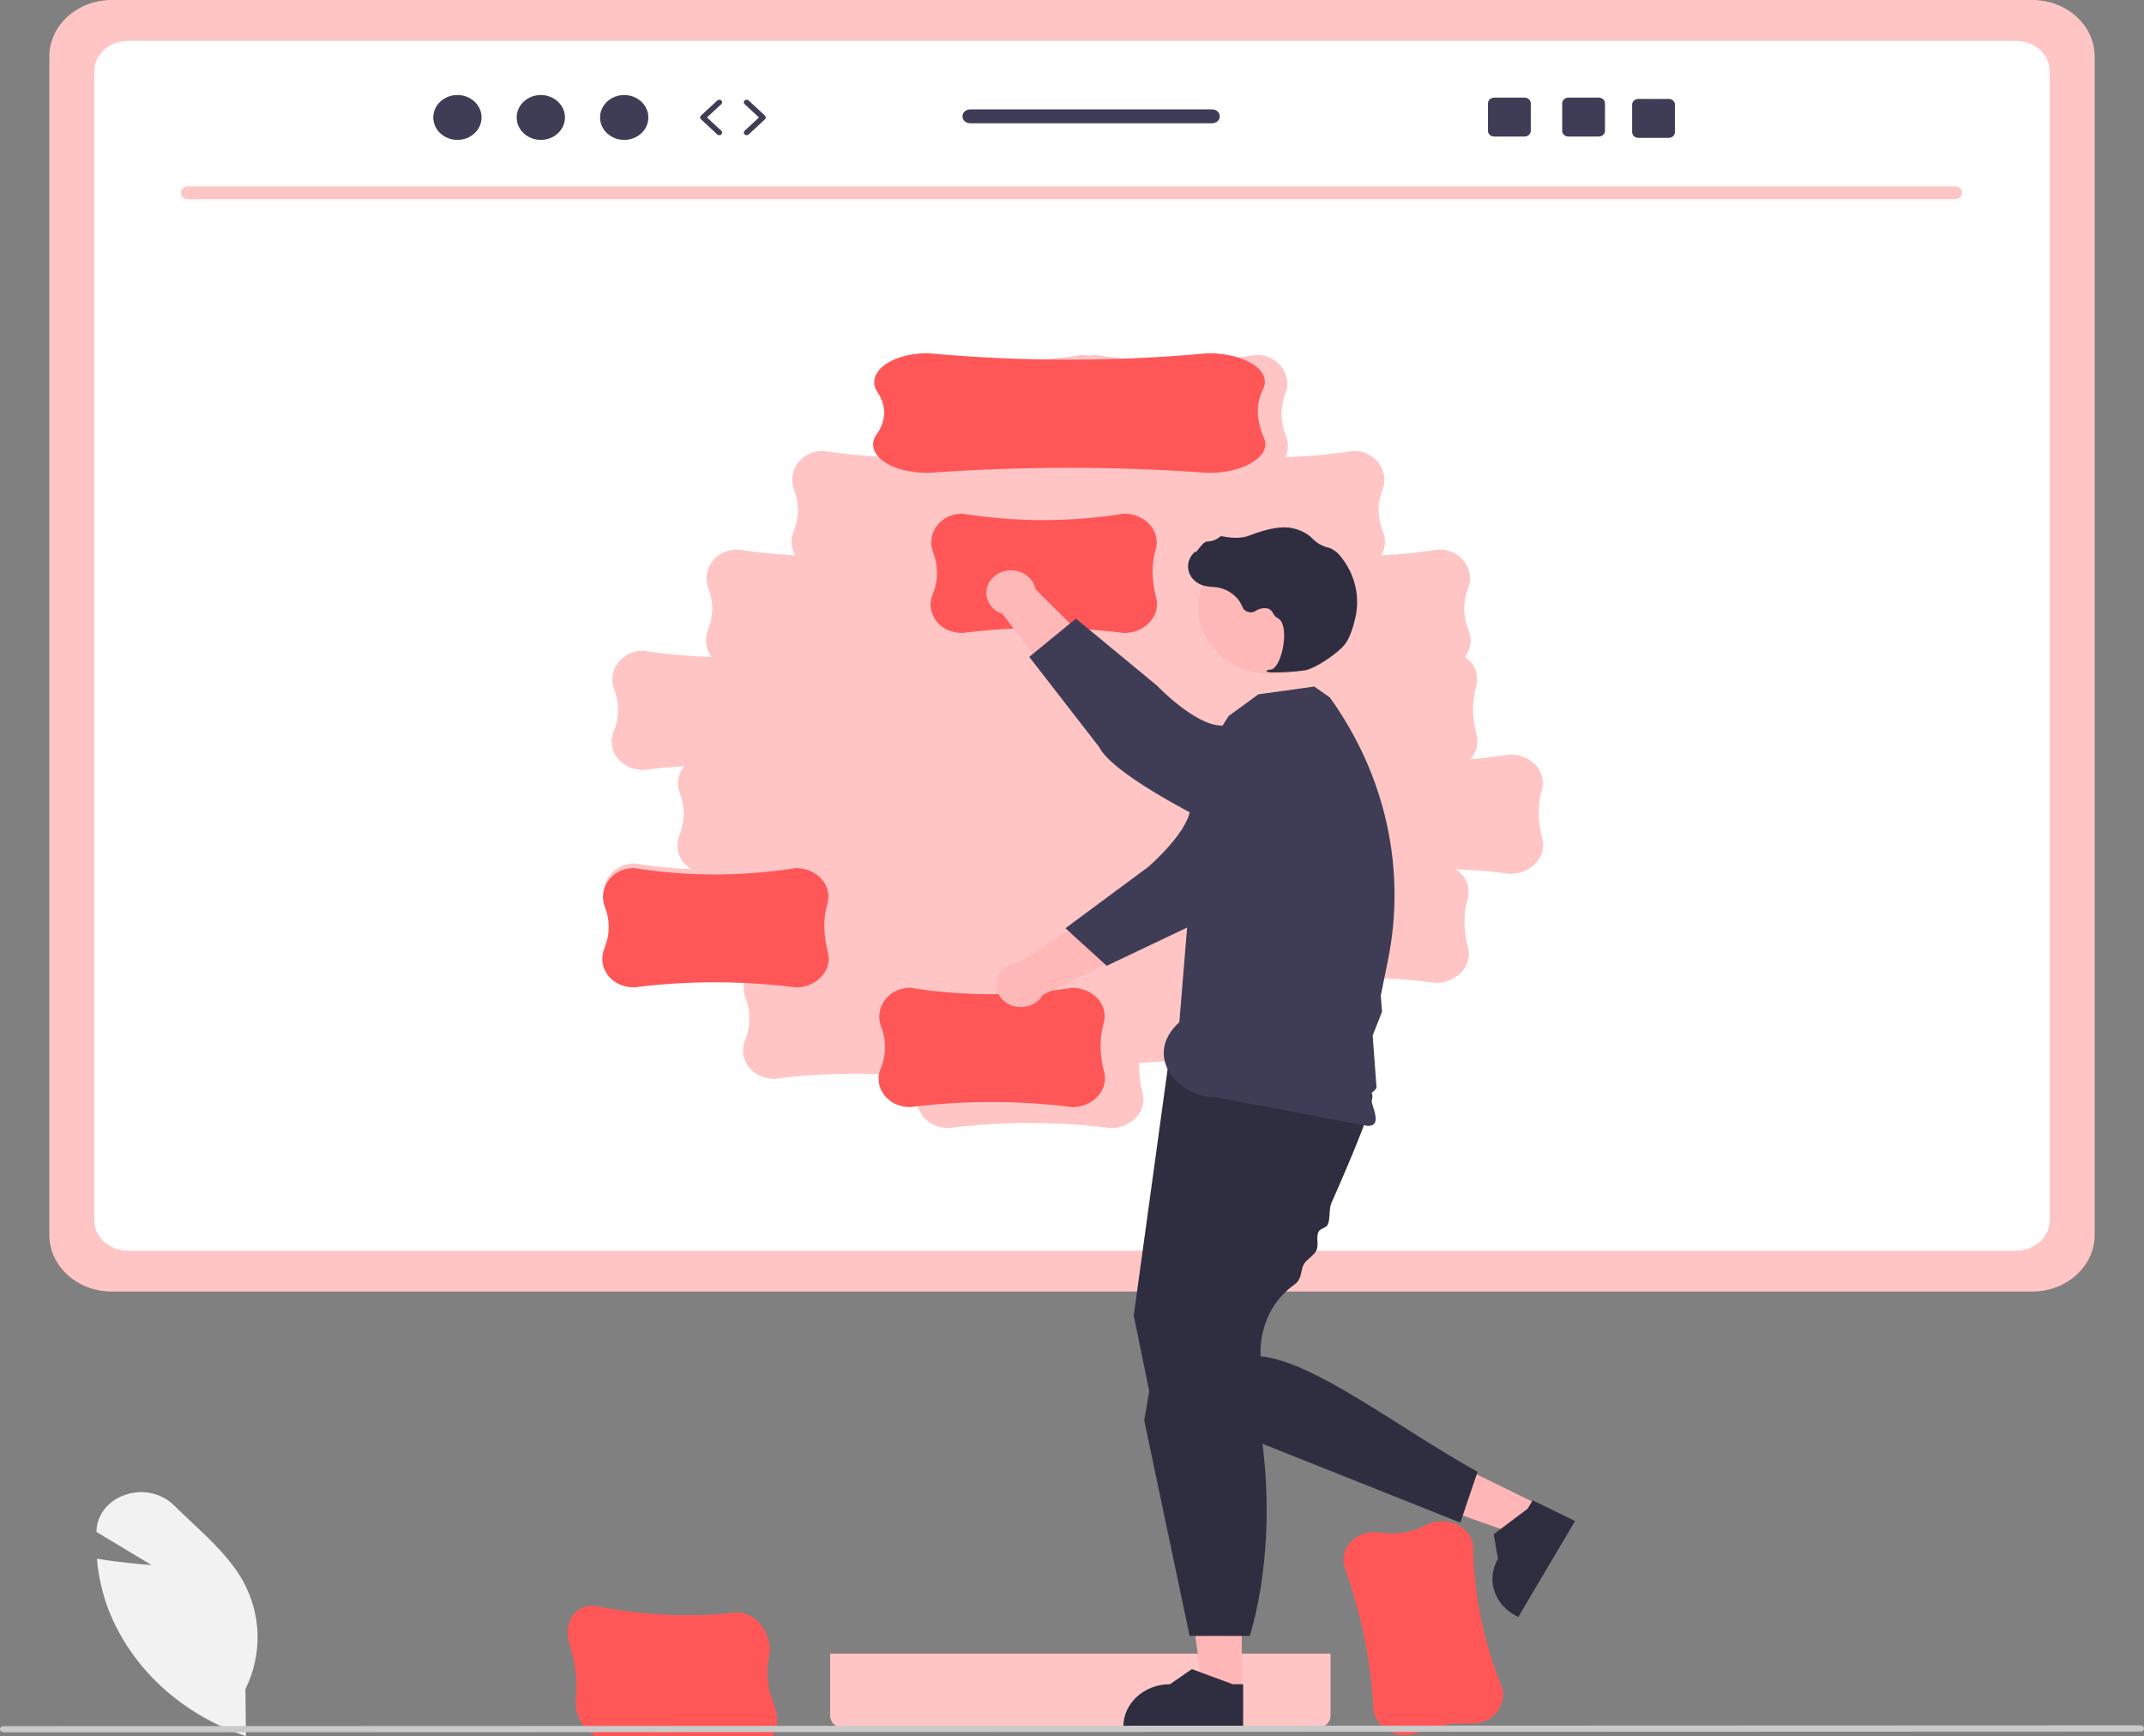 <svg width="436" height="353" viewBox="0 0 436 353" fill="none" xmlns="http://www.w3.org/2000/svg">
<rect x="0" y="0" width="436" height="353" fill="#808080" stroke="none"/>
<g clip-path="url(#clip0_38_341)">
<path d="M50.008 353L49.629 352.872C36.776 348.465 26.706 339.142 22.094 327.38C20.845 324.111 20.053 320.713 19.738 317.264L19.707 316.935L20.064 316.993C24.333 317.689 28.814 318.074 30.81 318.224L19.609 311.487L19.63 311.137C19.804 307.848 22.162 304.987 25.586 303.91C29.042 302.75 32.927 303.618 35.398 306.102C36.511 307.2 37.689 308.306 38.827 309.376C42.739 313.051 46.785 316.851 49.343 321.338C53.19 328.25 53.398 336.372 49.911 343.44L50.008 353Z" fill="#F2F2F2"/>
<path d="M279.317 347.848L279.312 347.811C278.817 337.818 276.8 327.937 273.318 318.448L273.315 318.432C273.112 317.457 273.171 316.453 273.487 315.503C274.46 312.782 277.475 311.117 280.58 311.585C283.787 312.133 287.104 311.618 289.93 310.134C291.724 309.188 293.902 309.057 295.818 309.78C297.625 310.449 298.976 311.856 299.462 313.574C299.5 313.709 299.533 313.846 299.562 313.984C299.664 324.024 301.692 333.97 305.557 343.376L305.559 343.388C305.964 345.33 305.319 347.331 303.825 348.768C302.505 349.986 300.655 350.603 298.781 350.452C295.418 350.244 291.959 350.864 288.206 352.349C286.896 352.879 285.421 352.973 284.042 352.614C281.603 351.965 279.775 350.12 279.317 347.848Z" fill="#FF5757"/>
<path d="M168.819 336.23V348.884C168.824 350.248 170.035 351.355 171.536 351.366H267.857C269.36 351.359 270.574 350.25 270.574 348.884V336.23H168.819Z" fill="#FFC5C5"/>
<path d="M10.029 11.502V251.094C10.034 257.452 15.703 262.605 22.697 262.61H413.303C420.297 262.605 425.966 257.452 425.972 251.094V11.502C425.955 5.151 420.291 0.008 413.303 0H22.697C15.71 0.008 10.045 5.151 10.029 11.502Z" fill="#FFC5C5"/>
<path d="M410.045 8.316H25.955C22.214 8.324 19.185 11.083 19.185 14.483V248.139C19.191 251.535 22.219 254.287 25.955 254.293H410.045C413.781 254.287 416.809 251.535 416.815 248.139V14.483C416.815 11.083 413.786 8.324 410.045 8.316ZM313.157 174.318C312.009 176.38 309.68 177.677 307.138 177.672L307.098 177.669C303.416 177.203 299.72 176.896 296.011 176.747C296.587 177.122 297.094 177.577 297.512 178.097C298.589 179.499 298.92 181.265 298.414 182.912C297.575 185.879 297.615 189.084 298.537 192.709C298.871 193.977 298.704 195.311 298.065 196.479C296.917 198.54 294.588 199.838 292.046 199.832L292.006 199.83C283.213 198.716 274.31 198.501 265.464 199.187C265.429 199.39 265.385 199.593 265.328 199.796C264.489 202.764 264.528 205.968 265.45 209.593C265.784 210.861 265.617 212.196 264.978 213.363C263.83 215.424 261.502 216.722 258.96 216.716L258.919 216.714C249.889 215.571 240.743 215.375 231.663 216.13C231.594 218.192 231.83 220.252 232.363 222.256C232.698 223.524 232.531 224.859 231.891 226.026C230.743 228.088 228.415 229.385 225.873 229.38L225.833 229.377C214.933 227.997 203.876 227.997 192.977 229.377H192.96C191.869 229.381 190.792 229.145 189.823 228.689C187.057 227.324 185.806 224.325 186.879 221.636C187.208 220.789 187.453 219.917 187.61 219.031C177.622 217.984 167.527 218.092 157.569 219.352H157.551C156.46 219.356 155.384 219.12 154.415 218.664C151.649 217.299 150.397 214.3 151.47 211.611C152.648 208.844 152.696 205.786 151.607 202.99C151.093 201.679 151.093 200.247 151.606 198.935C144.098 198.588 136.571 198.887 129.126 199.83H129.108C128.017 199.834 126.941 199.598 125.972 199.142C123.206 197.777 121.954 194.778 123.028 192.088C124.205 189.322 124.253 186.263 123.164 183.467C122.467 181.691 122.723 179.721 123.855 178.14C124.908 176.648 126.677 175.696 128.624 175.576C128.777 175.566 128.93 175.561 129.086 175.561C132.9 176.168 136.752 176.563 140.619 176.746C138.152 175.272 137.119 172.453 138.12 169.928C139.297 167.161 139.346 164.103 138.256 161.307C137.56 159.53 137.815 157.56 138.947 155.98C138.996 155.912 139.053 155.851 139.104 155.786C136.352 155.958 133.607 156.218 130.867 156.564H130.85C129.759 156.568 128.682 156.332 127.713 155.876C124.947 154.511 123.696 151.512 124.769 148.823C125.947 146.056 125.995 142.998 124.905 140.202C124.209 138.425 124.464 136.455 125.596 134.875C126.65 133.382 128.418 132.431 130.365 132.31C130.518 132.301 130.672 132.296 130.827 132.296C135.414 133.026 140.053 133.45 144.708 133.566C143.521 132.01 143.229 130.03 143.924 128.245C145.102 125.479 145.15 122.42 144.06 119.624C143.364 117.848 143.62 115.878 144.751 114.297C145.805 112.804 147.574 111.853 149.52 111.732C149.674 111.723 149.827 111.718 149.982 111.718C153.864 112.335 157.784 112.734 161.72 112.913C160.874 111.457 160.736 109.747 161.338 108.195C162.516 105.429 162.564 102.37 161.474 99.574C160.778 97.798 161.034 95.828 162.165 94.247C163.219 92.754 164.988 91.803 166.934 91.683C167.088 91.673 167.241 91.668 167.396 91.668C171.964 92.395 176.583 92.819 181.218 92.937C180.587 91.582 180.536 90.061 181.074 88.673C182.252 85.906 182.3 82.848 181.21 80.052C180.514 78.275 180.77 76.305 181.901 74.725C182.955 73.232 184.724 72.281 186.67 72.16C186.823 72.151 186.977 72.146 187.132 72.146C198.011 73.886 209.14 73.888 220.018 72.15H220.032C220.872 72.307 221.738 72.307 222.577 72.15H222.591C233.47 73.888 244.598 73.886 255.477 72.146C255.632 72.146 255.786 72.151 255.939 72.16C257.885 72.281 259.654 73.232 260.708 74.725C261.839 76.305 262.095 78.275 261.399 80.052C260.309 82.848 260.357 85.906 261.535 88.673C262.073 90.061 262.022 91.582 261.391 92.937C266.026 92.819 270.645 92.395 275.213 91.668C275.368 91.668 275.522 91.673 275.675 91.683C277.621 91.803 279.39 92.754 280.444 94.247C281.575 95.828 281.831 97.798 281.135 99.574C280.045 102.37 280.093 105.429 281.271 108.195C281.873 109.747 281.735 111.457 280.89 112.913C284.825 112.734 288.745 112.335 292.627 111.718C292.782 111.718 292.936 111.723 293.089 111.732C295.035 111.853 296.804 112.804 297.858 114.297C298.989 115.878 299.245 117.848 298.549 119.624C297.459 122.42 297.507 125.479 298.685 128.245C299.382 130.035 299.087 132.02 297.893 133.577C298.411 133.933 298.87 134.355 299.254 134.831C300.33 136.233 300.661 137.999 300.156 139.646C299.317 142.614 299.356 145.819 300.278 149.443C300.613 150.711 300.445 152.046 299.806 153.213C299.572 153.629 299.287 154.019 298.957 154.376C301.674 154.159 304.385 153.835 307.088 153.405H307.102C309.277 153.398 311.323 154.339 312.605 155.936C313.681 157.338 314.012 159.104 313.506 160.751C312.668 163.719 312.707 166.924 313.629 170.548C313.963 171.816 313.796 173.151 313.157 174.318Z" fill="white"/>
<path d="M397.587 40.504H38.196C37.407 40.488 36.781 39.893 36.798 39.176C36.815 38.481 37.431 37.921 38.196 37.905H397.587C398.376 37.921 399.002 38.516 398.984 39.233C398.968 39.928 398.352 40.488 397.587 40.504Z" fill="#FFC5C5"/>
<path d="M218.046 225.116L218.006 225.113C207.107 223.733 196.05 223.733 185.151 225.113H185.133C184.042 225.117 182.966 224.881 181.997 224.425C179.231 223.06 177.979 220.061 179.052 217.372C180.23 214.605 180.278 211.547 179.188 208.751C178.492 206.974 178.748 205.004 179.879 203.424C180.933 201.931 182.702 200.98 184.648 200.859C184.801 200.85 184.955 200.845 185.11 200.845C195.989 202.585 207.118 202.587 217.996 200.849H218.01C220.185 200.842 222.231 201.783 223.512 203.38C224.589 204.782 224.92 206.548 224.414 208.195C223.575 211.163 223.615 214.368 224.537 217.992C224.871 219.26 224.704 220.595 224.065 221.762C222.917 223.824 220.588 225.121 218.046 225.116Z" fill="#FF5757"/>
<path d="M255.702 171.314L246.909 164.754C240.346 167.914 230.386 180.462 230.386 180.462L207.36 195.647C204.589 195.778 202.457 197.927 202.598 200.446C202.739 202.965 205.101 204.901 207.872 204.769C209.671 204.684 211.283 203.73 212.097 202.27L243.403 187.077L255.702 171.314Z" fill="#FFB8B8"/>
<path d="M270.544 146.321C275.605 150.216 276.233 157.104 271.947 161.704C271.467 162.219 270.935 162.693 270.359 163.119L264.783 167.24C264.783 167.24 250.874 185.439 243.635 187.551L225.049 196.377L216.668 188.739L233.512 176.261C233.512 176.261 241.26 169.6 242.036 164.724C242.511 161.738 248.071 153.603 253.644 147.57C257.921 142.984 265.479 142.418 270.525 146.306L270.544 146.321Z" fill="#3F3D56"/>
<path d="M252.525 343.841L244.603 343.841L240.835 316.066L252.526 316.067L252.525 343.841Z" fill="#FFB6B6"/>
<path d="M252.804 351.353L228.443 351.352V351.072C228.444 346.312 232.689 342.454 237.925 342.454L242.375 339.385L250.678 342.454L252.804 342.454L252.804 351.353Z" fill="#2F2E41"/>
<path d="M312.884 305.942L309.132 312.283L280.435 302.149L285.972 292.789L312.884 305.942Z" fill="#FFB6B6"/>
<path d="M320.295 309.275L308.759 328.778L308.487 328.645C303.875 326.391 302.147 321.165 304.626 316.973L304.626 316.972L303.76 311.957L310.665 306.763L311.672 305.061L320.295 309.275Z" fill="#2F2E41"/>
<path d="M237.548 216.65L230.556 267.492L234.052 284.538L296.977 309.596L300.473 299.269C284.388 290.322 267.194 276.783 256.36 275.787C256.36 275.787 255.462 266.765 263.223 261.196C264.789 260.073 264.446 258.553 265.08 257.175C265.515 256.228 267.248 255.241 267.691 254.269C268.266 253.01 267.555 251.758 268.133 250.478C268.458 249.758 269.69 249.713 270.013 248.993C270.564 247.764 270.203 245.862 270.74 244.648C271.888 242.054 272.991 239.518 273.998 237.14C277.133 229.739 279.34 223.875 279.061 222.608C278.187 218.636 237.548 216.65 237.548 216.65Z" fill="#2F2E41"/>
<path d="M236.343 267.345L232.686 288.816L241.917 332.634H254.153C258.549 317.911 258.775 298.56 254.59 282.189L236.343 267.345Z" fill="#2F2E41"/>
<path d="M244.204 154.531L249.845 145.597L255.901 141.181L267.262 139.593L270.419 141.799C281.778 157.58 286.015 176.732 282.248 195.278L281.361 199.644L280.798 202.415L281.042 205.727L279.146 210.549L279.407 214.08L279.546 215.966L279.686 217.859L279.881 220.501C280.23 222.009 278.471 221.81 278.72 223.139C279.157 225.473 281.116 228.932 278.14 228.943L247.375 223.139C239.559 223.168 232.283 214.697 239.829 207.838L244.204 154.531Z" fill="#3F3D56"/>
<path d="M258.605 137.104C266.855 137.104 273.544 131.024 273.544 123.524C273.544 116.025 266.855 109.945 258.605 109.945C250.354 109.945 243.665 116.025 243.665 123.524C243.665 131.024 250.354 137.104 258.605 137.104Z" fill="#FFB8B8"/>
<path d="M258.858 136.718C261.044 136.749 263.228 136.61 265.388 136.303C267.529 135.907 272.319 132.717 273.654 130.797C274.646 129.371 275.28 127.144 275.638 125.526C276.611 121.199 275.52 116.698 272.636 113.143C272.088 112.407 271.331 111.82 270.446 111.444C270.368 111.416 270.287 111.391 270.205 111.37C268.916 111.062 267.757 110.41 266.878 109.499C266.707 109.314 266.522 109.141 266.325 108.981C265.331 108.219 264.153 107.681 262.887 107.412C260.843 106.915 257.886 107.408 254.096 108.88C252.193 109.62 250.111 109.352 248.509 109.036C248.326 109.004 248.138 109.063 248.016 109.19C247.334 109.771 246.436 110.097 245.501 110.101C244.929 110.124 244.328 110.844 243.602 111.784C243.438 111.997 243.245 112.246 243.107 112.397L243.088 112.107L242.764 112.431C241.098 114.1 241.236 116.681 243.073 118.195C243.566 118.602 244.153 118.904 244.791 119.079C245.367 119.218 245.957 119.304 246.552 119.334C246.912 119.364 247.285 119.394 247.642 119.451C249.975 119.885 251.884 121.401 252.672 123.443C253.002 124.279 254.015 124.714 254.935 124.414C255.08 124.367 255.217 124.303 255.343 124.224C256.099 123.689 257.094 123.525 258.008 123.783C258.398 123.98 258.701 124.292 258.866 124.668C259.068 125.086 259.402 125.441 259.826 125.686C261.277 126.366 261.377 129.378 260.856 131.889C260.354 134.309 259.361 136.06 258.442 136.146C257.734 136.213 257.653 136.259 257.602 136.372L257.556 136.474L257.636 136.569C258.027 136.698 258.443 136.749 258.858 136.718Z" fill="#2F2E41"/>
<path d="M228.618 128.71L228.578 128.707C217.679 127.327 206.622 127.327 195.723 128.707H195.705C194.614 128.711 193.538 128.475 192.569 128.019C189.803 126.654 188.551 123.655 189.625 120.966C190.802 118.2 190.85 115.141 189.761 112.345C189.064 110.568 189.32 108.598 190.452 107.018C191.505 105.525 193.274 104.574 195.221 104.453C195.374 104.444 195.527 104.439 195.683 104.439C206.561 106.179 217.69 106.181 228.569 104.443H228.582C230.757 104.436 232.803 105.377 234.085 106.974C235.161 108.376 235.492 110.142 234.987 111.789C234.148 114.757 234.187 117.962 235.109 121.586C235.443 122.854 235.276 124.189 234.637 125.356C233.489 127.418 231.16 128.715 228.618 128.71Z" fill="#FF5757"/>
<path d="M242.589 160.693L248.77 152.006C244.579 146.437 229.745 138.866 229.745 138.866L210.56 119.792C210.105 117.304 207.517 115.622 204.78 116.036C202.042 116.449 200.192 118.802 200.647 121.29C200.942 122.905 202.166 124.253 203.854 124.823L223.977 151.374L242.589 160.693Z" fill="#FFB8B8"/>
<path d="M271.745 171.114C268.079 176.138 260.628 177.509 255.101 174.178C254.481 173.805 253.901 173.38 253.369 172.909L248.215 168.357C248.215 168.357 226.613 158.104 223.46 151.815L209.306 133.566L218.796 125.784L235.292 139.415C235.292 139.415 242.887 147.398 248.305 147.528C251.624 147.608 261.161 151.677 268.404 156.003C273.915 159.328 275.417 166.085 271.759 171.094L271.745 171.114Z" fill="#3F3D56"/>
<path d="M245.789 96.162L245.72 96.159C226.83 94.775 207.667 94.775 188.778 96.159H188.747C186.856 96.163 184.991 95.927 183.312 95.469C178.518 94.1 176.349 91.092 178.209 88.395C180.25 85.62 180.333 82.552 178.445 79.747C177.238 77.965 177.681 75.989 179.642 74.404C181.468 72.907 184.534 71.953 187.907 71.832C188.173 71.822 188.439 71.817 188.708 71.817C207.561 73.563 226.849 73.564 245.703 71.821H245.726C249.495 71.814 253.042 72.758 255.263 74.36C257.129 75.767 257.702 77.538 256.826 79.19C255.372 82.167 255.441 85.381 257.038 89.017C257.618 90.289 257.328 91.627 256.22 92.798C254.23 94.866 250.195 96.168 245.789 96.162Z" fill="#FF5757"/>
<path d="M161.861 200.771L161.82 200.768C150.921 199.388 139.864 199.388 128.965 200.768H128.947C127.856 200.772 126.78 200.536 125.811 200.081C123.045 198.715 121.794 195.717 122.867 193.027C124.044 190.261 124.093 187.202 123.003 184.406C122.307 182.629 122.562 180.659 123.694 179.079C124.748 177.586 126.516 176.635 128.463 176.514C128.616 176.505 128.769 176.5 128.925 176.5C139.803 178.24 150.932 178.242 161.811 176.504H161.824C163.999 176.497 166.045 177.438 167.327 179.035C168.404 180.437 168.734 182.203 168.229 183.85C167.39 186.818 167.43 190.023 168.351 193.647C168.686 194.916 168.518 196.25 167.879 197.417C166.731 199.479 164.403 200.776 161.861 200.771Z" fill="#FF5757"/>
<path d="M120.668 326.475L120.704 326.48C130.599 328.481 140.461 328.934 150.01 327.824L150.026 327.825C150.999 327.865 151.988 328.175 152.91 328.728C155.548 330.38 157.04 333.81 156.42 336.797C155.716 339.866 156.056 343.311 157.379 346.506C158.222 348.536 158.241 350.746 157.43 352.481C156.677 354.12 155.219 355.119 153.497 355.176C153.362 355.18 153.226 355.179 153.087 355.173C143.166 352.767 133.239 352.31 123.753 353.823L123.741 353.823C121.803 353.742 119.859 352.597 118.516 350.745C117.38 349.121 116.864 347.117 117.108 345.282C117.485 341.972 117.048 338.359 115.771 334.237C115.314 332.795 115.296 331.298 115.72 330.008C116.486 327.732 118.4 326.365 120.668 326.475Z" fill="#FF5757"/>
<path d="M435.312 352.079L0.688 352.241C0.306 352.239 -0.002 351.956 9.65993e-06 351.609C0.002 351.265 0.309 350.986 0.688 350.984L435.312 350.822C435.694 350.824 436.002 351.107 436 351.454C435.998 351.798 435.691 352.077 435.312 352.079Z" fill="#CACACA"/>
<path d="M93.021 28.444C95.732 28.444 97.93 26.401 97.93 23.882C97.93 21.363 95.732 19.321 93.021 19.321C90.31 19.321 88.112 21.363 88.112 23.882C88.112 26.401 90.31 28.444 93.021 28.444Z" fill="#3F3D56"/>
<path d="M109.978 28.444C112.689 28.444 114.887 26.401 114.887 23.882C114.887 21.363 112.689 19.321 109.978 19.321C107.267 19.321 105.07 21.363 105.07 23.882C105.07 26.401 107.267 28.444 109.978 28.444Z" fill="#3F3D56"/>
<path d="M126.936 28.444C129.647 28.444 131.845 26.401 131.845 23.882C131.845 21.363 129.647 19.321 126.936 19.321C124.225 19.321 122.027 21.363 122.027 23.882C122.027 26.401 124.225 28.444 126.936 28.444Z" fill="#3F3D56"/>
<path d="M146.272 27.487C146.121 27.487 145.971 27.434 145.857 27.329L142.545 24.251C142.324 24.046 142.324 23.718 142.545 23.513L145.857 20.436C146.082 20.227 146.45 20.224 146.678 20.427C146.907 20.631 146.911 20.965 146.687 21.174L143.772 23.882L146.687 26.591C146.911 26.799 146.907 27.133 146.678 27.337C146.565 27.437 146.419 27.487 146.272 27.487Z" fill="#3F3D56"/>
<path d="M151.838 27.487C151.691 27.487 151.545 27.437 151.432 27.337C151.203 27.133 151.199 26.799 151.423 26.591L154.338 23.882L151.423 21.174C151.199 20.965 151.203 20.631 151.432 20.427C151.661 20.223 152.029 20.227 152.253 20.436L155.565 23.513C155.786 23.718 155.786 24.046 155.565 24.251L152.253 27.329C152.139 27.434 151.989 27.487 151.838 27.487Z" fill="#3F3D56"/>
<path d="M325.113 19.849H318.954C318.252 19.849 317.683 20.366 317.683 21.004V26.608C317.683 27.246 318.252 27.763 318.954 27.763H325.113C325.816 27.763 326.39 27.246 326.39 26.608V21.004C326.39 20.366 325.816 19.849 325.113 19.849Z" fill="#3F3D56"/>
<path d="M310.021 19.849H303.862C303.16 19.849 302.591 20.366 302.591 21.004V26.608C302.591 27.246 303.16 27.763 303.862 27.763H310.021C310.723 27.763 311.298 27.246 311.298 26.608V21.004C311.298 20.366 310.723 19.849 310.021 19.849Z" fill="#3F3D56"/>
<path d="M339.335 20.113H333.176C332.473 20.113 331.905 20.63 331.905 21.268V26.872C331.905 27.51 332.473 28.027 333.176 28.027H339.335C340.037 28.027 340.612 27.51 340.612 26.872V21.268C340.612 20.63 340.037 20.113 339.335 20.113Z" fill="#3F3D56"/>
<path d="M246.505 22.244H197.276C196.417 22.244 195.726 22.877 195.726 23.653C195.726 24.429 196.417 25.062 197.276 25.062H246.505C247.359 25.062 248.055 24.429 248.055 23.653C248.055 22.877 247.359 22.244 246.505 22.244Z" fill="#3F3D56"/>
</g>
<defs>
<clipPath id="clip0_38_341">
<rect width="436" height="353" fill="white"/>
</clipPath>
</defs>
</svg>
